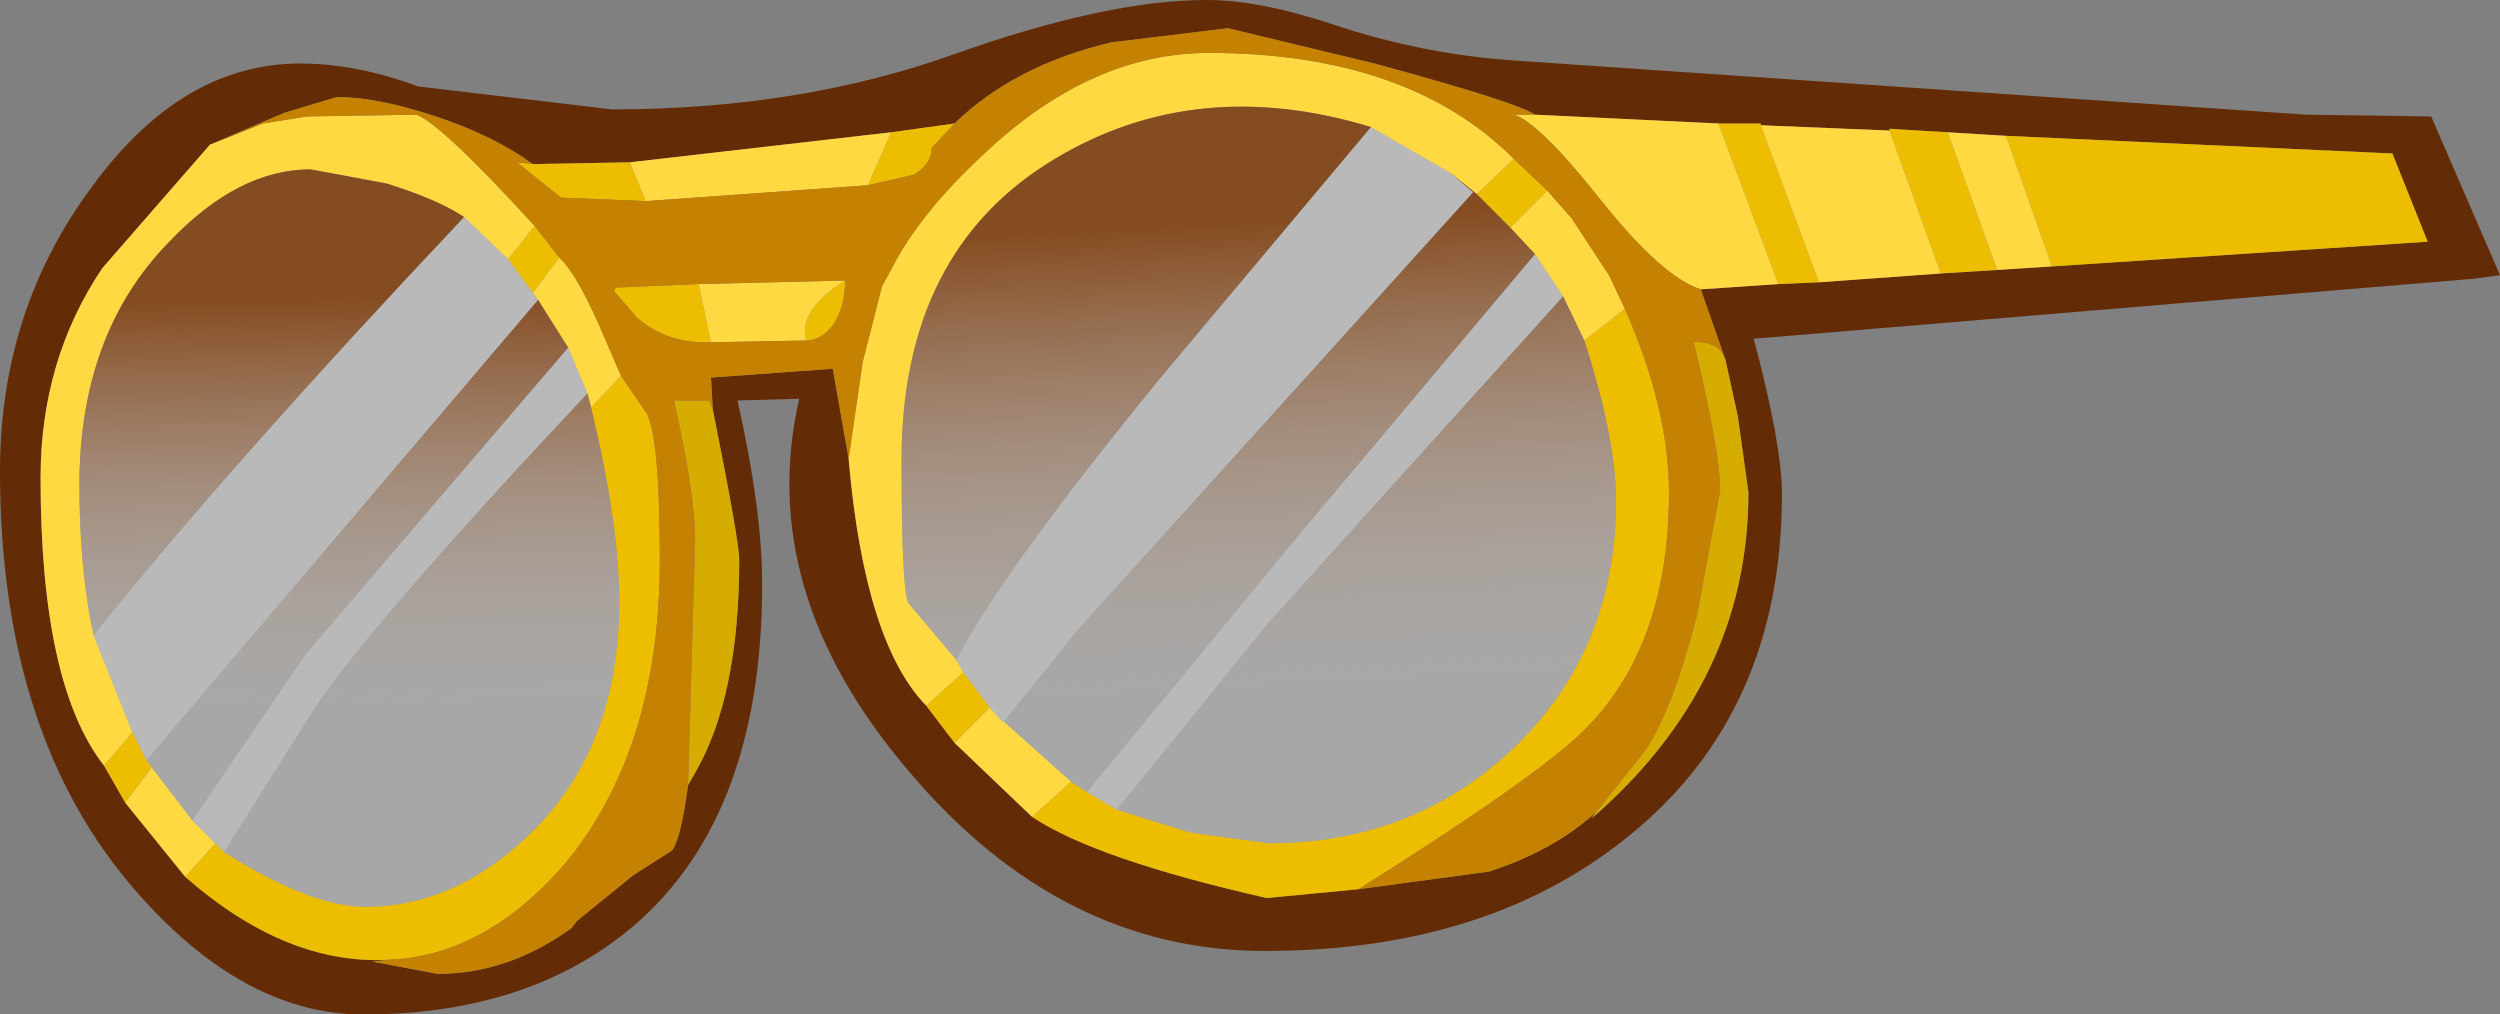 <?xml version="1.0" encoding="UTF-8" standalone="no"?>
<svg xmlns:ffdec="https://www.free-decompiler.com/flash" xmlns:xlink="http://www.w3.org/1999/xlink" ffdec:objectType="shape" height="28.75px" width="70.85px" xmlns="http://www.w3.org/2000/svg">
  <rect width="100%" height="100%" fill="#808080" stroke="none"/>
  <g transform="matrix(1.0, 0.0, 0.0, 1.0, 39.05, -2.15)">
    <path d="M31.8 9.95 L31.05 10.05 10.65 11.75 Q11.45 14.75 11.45 16.15 11.45 22.35 7.1 25.85 3.1 29.1 -3.2 29.1 -9.0 29.1 -13.3 24.0 -17.65 18.9 -16.4 13.45 L-18.15 13.5 Q-17.45 16.6 -17.45 18.7 -17.45 25.5 -21.35 28.6 -24.25 30.9 -28.75 30.9 -32.15 30.9 -35.2 27.4 -39.05 23.0 -39.05 15.5 -39.05 10.95 -36.45 7.45 -33.9 3.95 -30.55 3.95 -28.95 3.95 -27.2 4.6 L-21.7 5.25 Q-16.4 5.25 -12.05 3.7 -7.7 2.15 -4.85 2.15 -3.35 2.15 -1.25 2.85 1.15 3.65 3.65 3.85 L26.3 5.4 29.85 5.45 31.8 9.95 M19.1 9.7 L29.75 9.0 28.75 6.5 17.8 6.0 16.15 5.9 14.5 5.8 14.5 5.85 10.85 5.7 10.85 5.65 9.65 5.65 4.45 5.4 Q3.95 5.05 -0.1 3.95 L-4.25 2.95 -7.55 3.35 Q-10.3 4.0 -12.0 5.65 L-13.8 5.9 -21.2 6.75 -23.95 6.8 Q-25.05 6.0 -26.7 5.45 -28.35 4.9 -29.5 4.9 L-31.0 5.35 -33.1 6.25 -36.15 9.75 Q-37.9 12.35 -37.9 15.7 -37.9 21.55 -36.1 23.85 L-35.5 24.9 -33.8 27.0 Q-30.95 29.5 -28.05 29.35 L-28.5 29.4 -26.65 29.75 Q-24.65 29.75 -22.85 28.45 L-22.7 28.25 -21.1 26.95 -20.0 26.25 Q-19.75 25.9 -19.55 24.4 L-19.35 24.05 Q-18.1 21.9 -18.1 18.0 -18.1 17.5 -18.85 13.75 L-18.9 12.85 -15.45 12.6 -15.0 15.15 Q-14.55 20.35 -12.8 22.15 L-12.0 23.2 -9.8 25.3 Q-8.0 26.5 -3.15 27.6 L-0.55 27.35 3.15 26.85 Q5.0 26.25 6.2 25.15 L6.05 25.35 Q10.5 21.5 10.5 16.1 L10.2 13.95 9.85 12.35 9.15 10.35 11.35 10.2 12.5 10.15 15.95 9.9 17.55 9.8 19.1 9.7" fill="#632c07" fill-rule="evenodd" stroke="none"/>
    <path d="M17.8 6.0 L28.75 6.5 29.75 9.0 19.1 9.7 17.8 6.0 M17.55 9.8 L15.95 9.9 14.5 5.85 14.5 5.8 16.15 5.9 17.55 9.8 M12.5 10.15 L11.35 10.2 9.65 5.65 10.85 5.65 10.85 5.7 12.5 10.15 M-0.55 27.35 L-3.15 27.6 Q-8.0 26.5 -9.8 25.3 L-8.7 24.3 -8.25 24.6 -7.4 25.1 -5.3 25.75 -3.1 26.05 Q1.0 26.05 3.85 23.35 6.75 20.55 6.75 16.35 6.75 14.6 5.85 11.8 L7.0 10.9 Q8.25 13.75 8.25 16.1 8.25 20.85 5.4 23.25 3.75 24.65 -0.55 27.35 M-12.0 23.2 L-12.8 22.15 -11.75 21.2 -11.0 22.2 -12.0 23.2 M-28.05 29.35 Q-30.95 29.5 -33.8 27.0 L-32.95 26.05 -32.7 26.3 Q-30.25 27.85 -28.7 27.85 -26.2 27.85 -24.1 25.85 -21.5 23.4 -21.5 19.2 -21.5 17.0 -22.3 13.7 L-21.45 12.8 -20.7 13.9 Q-20.35 14.7 -20.35 18.0 -20.35 23.45 -23.1 26.7 -25.35 29.25 -28.05 29.35 M-35.5 24.9 L-36.1 23.85 -35.3 22.9 -34.9 23.7 -34.75 23.9 -35.5 24.9 M-23.95 6.8 L-21.2 6.75 -20.75 7.85 -23.15 7.75 -24.4 6.75 -23.95 6.8 M-13.8 5.9 L-12.0 5.65 -12.65 6.35 Q-12.65 6.8 -13.15 7.1 L-14.45 7.4 -13.8 5.9 M3.75 8.6 L2.8 7.65 3.85 6.65 4.8 7.55 3.75 8.6 M-16.2 11.8 Q-16.45 10.95 -15.1 10.1 -15.1 10.8 -15.4 11.3 -15.75 11.8 -16.2 11.8 M-19.25 10.2 L-18.9 11.85 Q-20.15 11.9 -21.0 11.15 L-21.65 10.4 -21.6 10.3 -19.25 10.2 M-24.65 9.5 L-23.9 8.55 -23.2 9.45 -23.95 10.45 -24.65 9.5" fill="#ecbd00" fill-rule="evenodd" stroke="none"/>
    <path d="M19.1 9.7 L17.55 9.8 16.15 5.9 17.8 6.0 19.1 9.7 M15.95 9.9 L12.5 10.15 10.85 5.7 14.5 5.85 15.95 9.9 M11.35 10.2 L9.15 10.35 Q8.05 10.0 6.3 7.8 4.55 5.6 3.85 5.4 L4.45 5.4 9.65 5.65 11.35 10.2 M-9.8 25.3 L-12.0 23.2 -11.0 22.2 -10.65 22.6 -10.6 22.6 -8.7 24.3 -9.8 25.3 M-12.8 22.15 Q-14.55 20.35 -15.0 15.15 L-14.6 12.4 -14.05 10.25 -13.8 9.8 Q-13.0 8.2 -11.1 6.45 -8.1 3.65 -4.8 3.65 0.85 3.65 3.85 6.65 L2.8 7.65 2.05 7.05 -0.2 5.75 Q-5.15 4.25 -9.15 6.65 -13.5 9.25 -13.5 15.2 -13.5 18.95 -13.3 19.25 L-11.95 20.85 -11.75 21.2 -12.8 22.15 M-33.8 27.0 L-35.5 24.9 -34.75 23.9 -33.6 25.4 -32.95 26.05 -33.8 27.0 M-36.1 23.85 Q-37.9 21.55 -37.9 15.7 -37.9 12.35 -36.15 9.75 L-33.1 6.25 -31.6 5.65 -30.35 5.45 -27.25 5.4 Q-26.55 5.65 -23.9 8.55 L-24.65 9.5 -25.9 8.3 Q-26.65 7.8 -28.1 7.35 L-30.25 6.95 Q-32.3 6.95 -34.25 9.0 -36.8 11.6 -36.8 15.9 -36.8 18.3 -36.4 20.15 L-35.3 22.9 -36.1 23.85 M-21.2 6.75 L-13.8 5.9 -14.45 7.4 -20.75 7.85 -21.2 6.75 M4.45 9.35 L3.75 8.6 4.8 7.55 5.5 8.35 6.55 9.95 7.0 10.9 5.85 11.8 5.25 10.55 4.45 9.35 M-16.2 11.8 L-18.9 11.85 -19.25 10.2 -15.1 10.1 Q-16.45 10.95 -16.2 11.8 M-23.2 9.45 Q-22.75 9.85 -22.1 11.3 L-21.45 12.8 -22.3 13.7 -22.4 13.3 -22.95 12.0 -23.8 10.65 -23.95 10.45 -23.2 9.45" fill="#ffd942" fill-rule="evenodd" stroke="none"/>
    <path d="M9.85 12.35 L10.2 13.95 10.5 16.1 Q10.5 21.5 6.05 25.35 L6.2 25.15 7.55 23.45 Q8.35 22.3 9.05 19.55 L9.7 16.05 Q9.7 14.95 8.95 11.85 9.65 11.8 9.85 12.35 M-18.85 13.75 Q-18.1 17.5 -18.1 18.0 -18.1 21.9 -19.35 24.05 L-19.55 24.4 -19.35 17.45 Q-19.35 16.15 -19.95 13.5 L-18.95 13.5 -18.85 13.75" fill="#d7ac00" fill-rule="evenodd" stroke="none"/>
    <path d="M9.15 10.35 L9.85 12.35 Q9.65 11.8 8.95 11.85 9.7 14.95 9.7 16.05 L9.05 19.55 Q8.35 22.3 7.55 23.45 L6.2 25.15 Q5.0 26.25 3.15 26.85 L-0.55 27.35 Q3.75 24.65 5.4 23.25 8.25 20.85 8.25 16.1 8.25 13.75 7.0 10.9 L6.55 9.95 5.5 8.35 4.8 7.55 3.85 6.65 Q0.85 3.65 -4.8 3.65 -8.1 3.65 -11.1 6.45 -13.0 8.2 -13.8 9.8 L-14.05 10.25 -14.6 12.4 -15.0 15.15 -15.45 12.6 -18.9 12.85 -18.85 13.75 -18.95 13.5 -19.95 13.5 Q-19.35 16.15 -19.35 17.45 L-19.55 24.4 Q-19.75 25.9 -20.0 26.25 L-21.1 26.95 -22.7 28.25 -22.85 28.45 Q-24.65 29.75 -26.65 29.75 L-28.5 29.4 -28.05 29.35 Q-25.35 29.25 -23.1 26.7 -20.35 23.45 -20.35 18.0 -20.35 14.7 -20.7 13.9 L-21.45 12.8 -22.1 11.3 Q-22.75 9.85 -23.2 9.45 L-23.9 8.55 Q-26.55 5.65 -27.25 5.4 L-30.35 5.45 -31.6 5.65 -33.1 6.25 -31.0 5.35 -29.5 4.9 Q-28.35 4.9 -26.7 5.45 -25.05 6.0 -23.95 6.8 L-24.4 6.75 -23.15 7.75 -20.75 7.85 -14.45 7.4 -13.15 7.1 Q-12.65 6.8 -12.65 6.35 L-12.0 5.65 Q-10.3 4.0 -7.55 3.35 L-4.25 2.95 -0.1 3.95 Q3.95 5.05 4.45 5.4 L3.85 5.4 Q4.55 5.6 6.3 7.8 8.05 10.0 9.15 10.35 M-18.9 11.85 L-16.2 11.8 Q-15.75 11.8 -15.4 11.3 -15.1 10.8 -15.1 10.1 L-19.25 10.2 -21.6 10.3 -21.65 10.4 -21.0 11.15 Q-20.15 11.9 -18.9 11.85" fill="#c58101" fill-rule="evenodd" stroke="none"/>
    <path d="M2.05 7.05 L2.7 7.6 -8.5 20.0 -10.6 22.6 -10.65 22.6 -11.0 22.2 -11.75 21.2 -11.95 20.85 Q-10.65 18.35 -6.2 12.9 L-0.2 5.75 2.05 7.05 M-8.25 24.6 L-2.4 17.5 4.45 9.35 5.25 10.55 -3.1 19.8 -7.4 25.1 -8.25 24.6 M-25.9 8.3 L-24.65 9.5 -23.95 10.45 -23.8 10.65 -34.9 23.7 -35.3 22.9 -36.4 20.15 Q-32.6 15.4 -25.9 8.3 M-33.6 25.4 L-30.4 20.7 -22.95 12.0 -22.4 13.3 Q-28.55 19.85 -30.15 22.25 L-32.7 26.3 -32.95 26.05 -33.6 25.4" fill="#ffffff" fill-opacity="0.451" fill-rule="evenodd" stroke="none"/>
    <path d="M-10.6 22.6 L-8.5 20.0 2.7 7.6 2.05 7.05 2.8 7.65 3.75 8.6 4.45 9.35 -2.4 17.5 -8.25 24.6 -8.7 24.3 -10.6 22.6 M-0.2 5.75 L-6.2 12.9 Q-10.65 18.35 -11.95 20.85 L-13.3 19.25 Q-13.5 18.95 -13.5 15.2 -13.5 9.25 -9.15 6.65 -5.15 4.25 -0.2 5.75 M5.25 10.55 L5.85 11.8 Q6.75 14.6 6.75 16.35 6.75 20.55 3.85 23.35 1.0 26.05 -3.1 26.05 L-5.3 25.75 -7.4 25.1 -3.1 19.8 5.25 10.55" fill="url(#gradient0)" fill-rule="evenodd" stroke="none"/>
    <path d="M-36.4 20.15 Q-36.8 18.3 -36.8 15.9 -36.8 11.6 -34.25 9.0 -32.3 6.95 -30.25 6.95 L-28.1 7.35 Q-26.65 7.8 -25.9 8.3 -32.6 15.4 -36.4 20.15 M-23.8 10.65 L-22.95 12.0 -30.4 20.7 -33.6 25.4 -34.75 23.9 -34.9 23.7 -23.8 10.65 M-22.4 13.3 L-22.3 13.7 Q-21.5 17.0 -21.5 19.2 -21.5 23.4 -24.1 25.85 -26.2 27.85 -28.7 27.85 -30.25 27.85 -32.7 26.3 L-30.15 22.25 Q-28.55 19.85 -22.4 13.3" fill="url(#gradient1)" fill-rule="evenodd" stroke="none"/>
  </g>
  <defs>
    <linearGradient gradientTransform="matrix(-5.0E-4, -0.008, 0.013, -7.0E-4, -3.35, 15.0)" gradientUnits="userSpaceOnUse" id="gradient0" spreadMethod="pad" x1="-819.2" x2="819.2">
      <stop offset="0.0" stop-color="#ffffff" stop-opacity="0.31"/>
      <stop offset="1.0" stop-color="#873e07" stop-opacity="0.788"/>
    </linearGradient>
    <linearGradient gradientTransform="matrix(-2.0E-4, -0.007, 0.009, -2.0E-4, -29.5, 16.35)" gradientUnits="userSpaceOnUse" id="gradient1" spreadMethod="pad" x1="-819.2" x2="819.2">
      <stop offset="0.0" stop-color="#ffffff" stop-opacity="0.31"/>
      <stop offset="1.0" stop-color="#873e07" stop-opacity="0.788"/>
    </linearGradient>
  </defs>
</svg>
